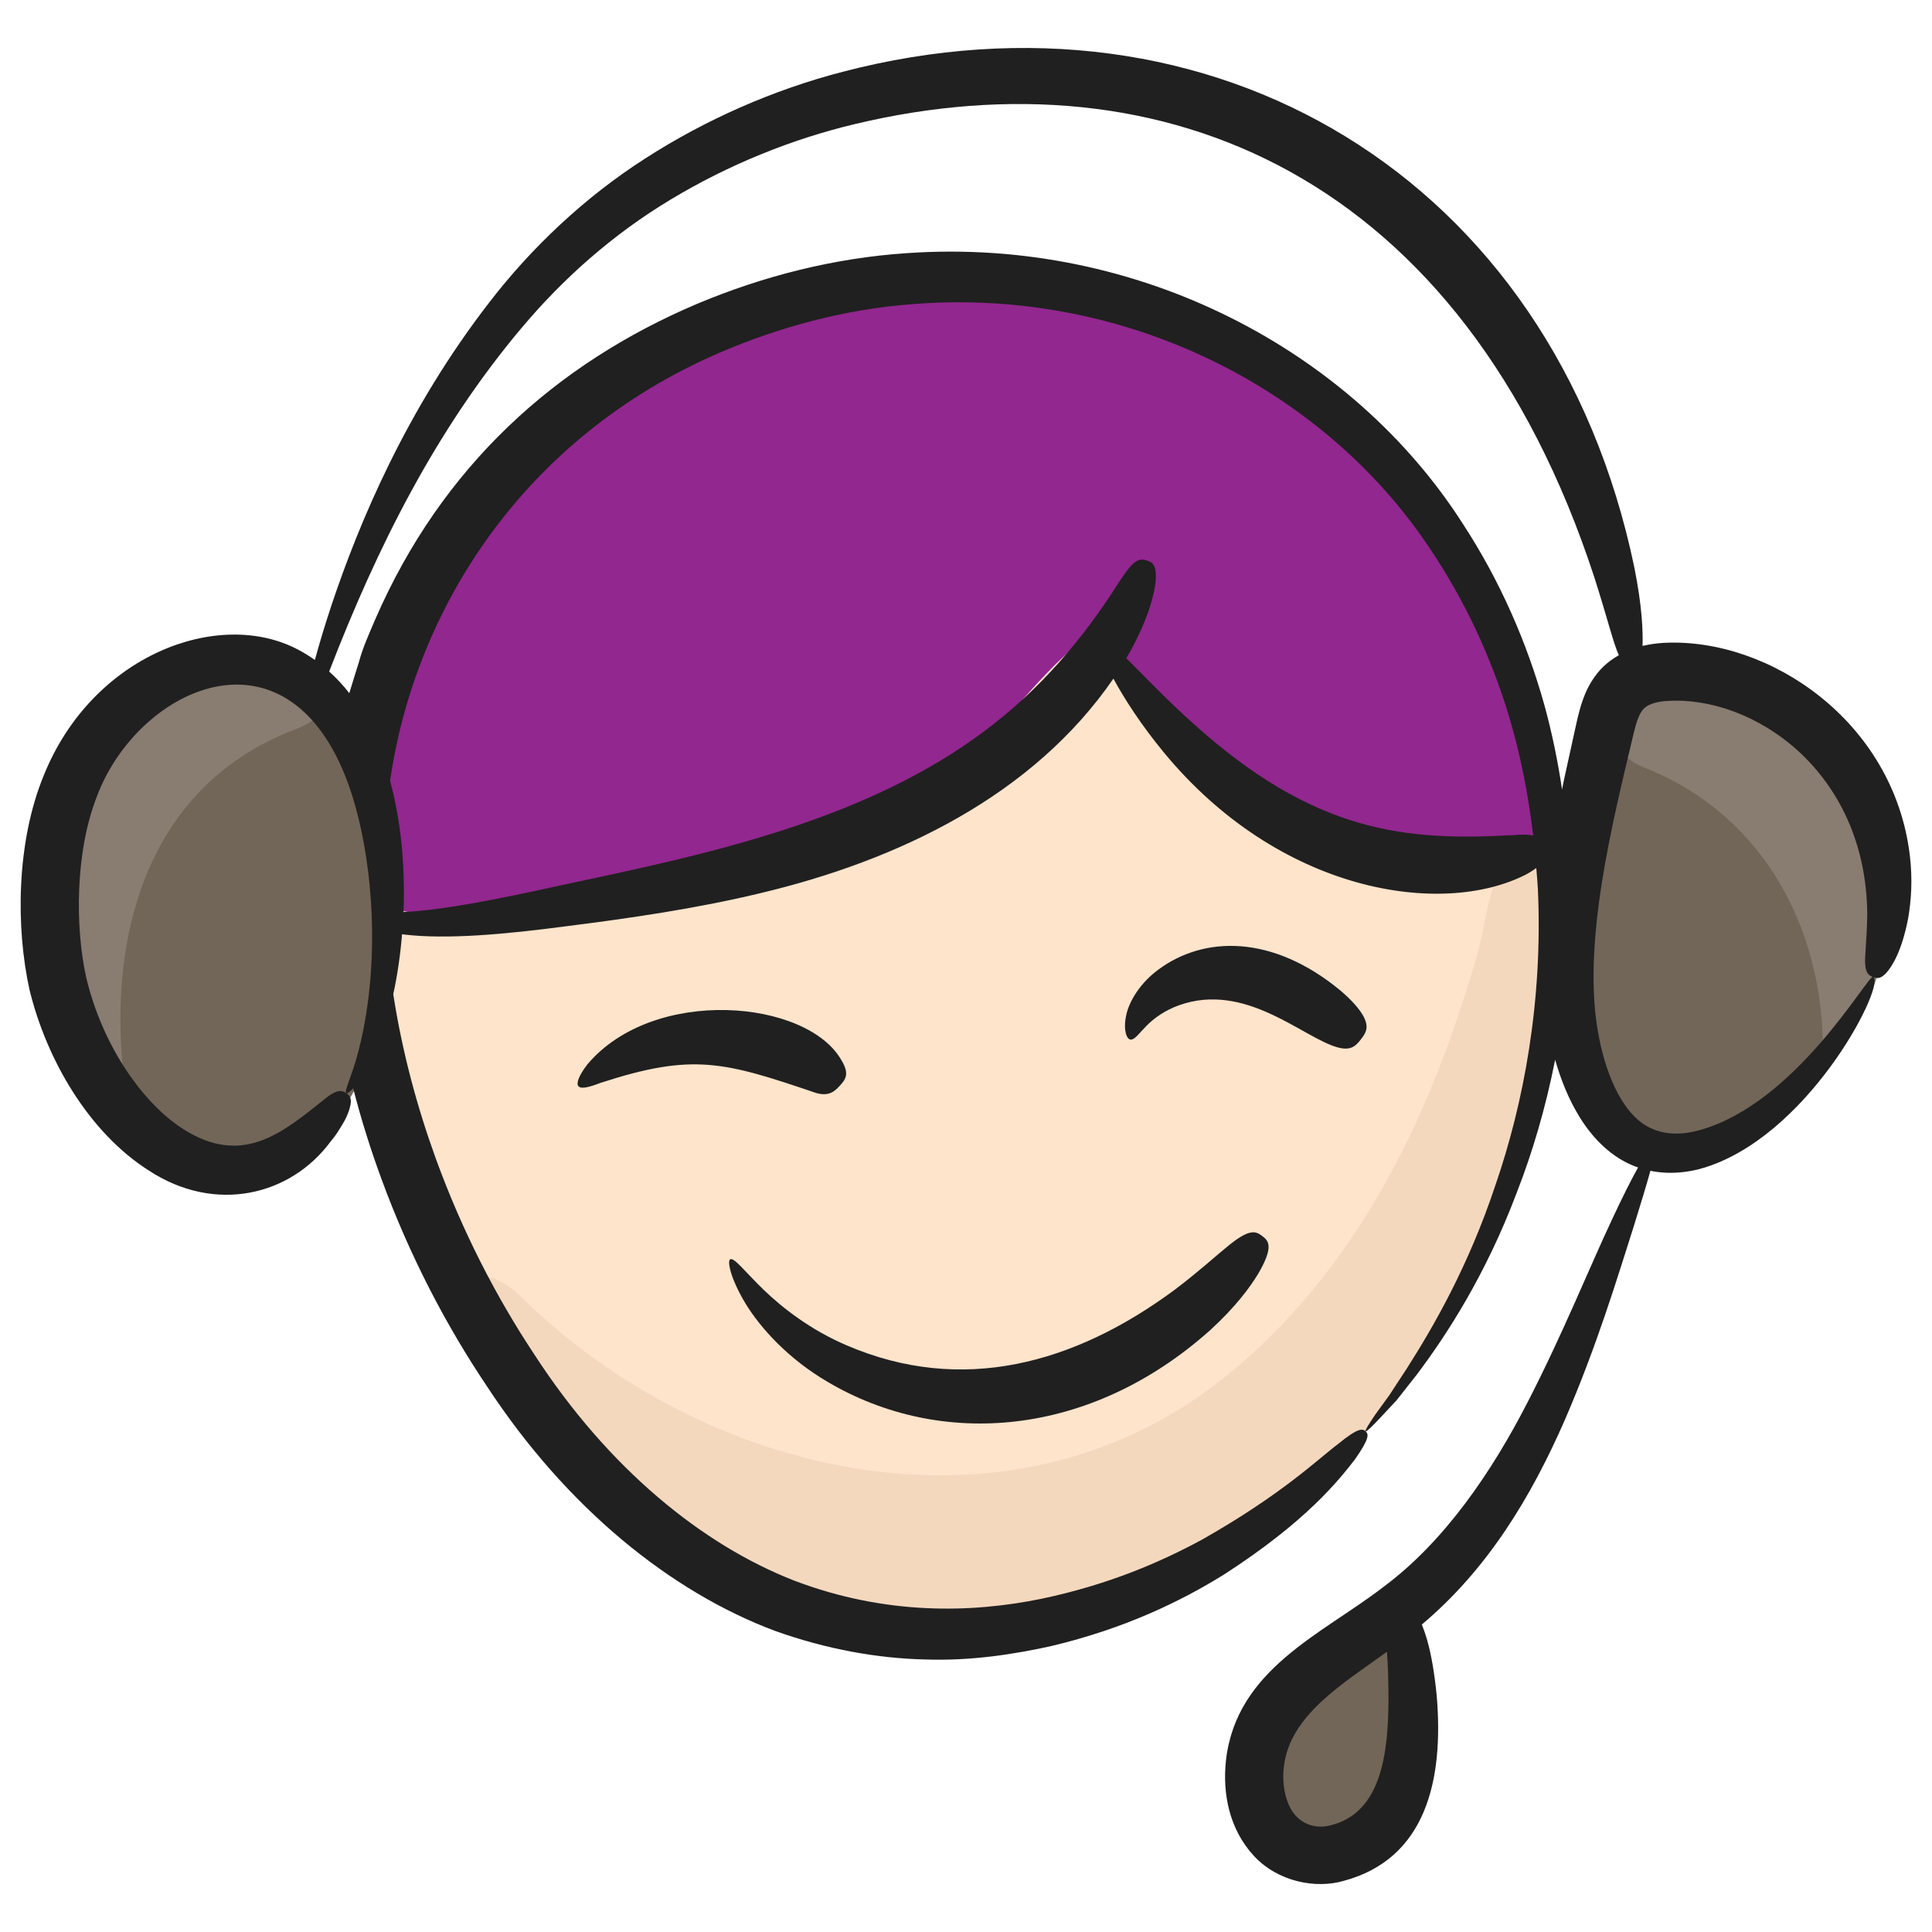 <svg id="Layer_1" enable-background="new 0 0 135 135" height="512" viewBox="0 0 135 135" width="512" xmlns="http://www.w3.org/2000/svg"><g><g><path d="m130.871 69.012c-.74 1.82-1.99 3.84-3.53 5.71-5.1 6.22-13.37 10.75-16.75.75-2.41-7.1-.07-16.82 1.55-23.8.05-.21.1-.41.16-.62.2-.78.48-1.54 1.03-2.13 1.07-1.16 2.85-1.34 4.43-1.2 4.85.44 9.42 3.26 11.95 7.38 2.54 4.12 2.98 9.44 1.16 13.91z" fill="#726658"/></g><g><path d="m95.421 100.012c-2.37 2.73-5.14 5.18-8.18 7.23-9.08 6.16-20.54 8.85-30.9 5.5-1.37-.44-2.7-.98-3.98-1.61-6.47-3.13-11.87-8.38-15.98-14.3-1.66-2.39-3.19-4.94-4.55-7.62-4.24-8.29-6.9-17.76-7.08-27.07-.19-9.72 2.34-19.27 8.63-27.14 10.41-13.04 29.18-18.83 45.22-13.96 15.56 4.73 24.82 16.22 28.36 29.65.74 2.78 1.23 5.65 1.48 8.56 1.24 14.3-3.32 29.58-13.02 40.76z" fill="#fde4cb"/></g><g><path d="m108.441 59.251c-.86.44-1.84.79-2.95 1.02-11.74 2.42-22.55-6.49-28.68-15.72l-.27-.45c-3.37 2.26-5.66 5.79-8.63 8.55-6.46 6.03-15.6 8.03-24.26 9.78-5.08 1.03-10.28 2.06-15.39 1.25-1.12-.18-2.26-.46-3.13-1.18-.14-.11-.26-.23-.38-.36-.19-9.72 2.34-19.27 8.63-27.14 10.41-13.04 29.18-18.83 45.22-13.96 18.79 5.71 28.38 21.27 29.84 38.21z" fill="#92278f"/></g><g><path d="m99.35 116.338c-3.52-6.797-10.115 1.08-11.638 5.028-.571 1.481-1.047 3.149-.462 4.625.315.794.916 1.451 1.609 1.95 2.191 1.576 5.416 1.527 7.557-.116 3.192-2.449 4.827-7.596 3.044-11.266-.036-.075-.073-.148-.11-.22z" fill="#726658"/></g><g><path d="m95.421 100.012c-2.37 2.73-5.14 5.18-8.18 7.23-10.55 6.63-23.21 7.3-34.88 3.89-6.47-3.13-11.87-8.38-15.98-14.3-1.66-2.39-3.19-4.94-4.55-7.62 1.46-.37 3.08-.07 4.48 1.31 12.82 12.68 34.04 17.65 48.95 5.96 6.208-4.868 10.73-11.448 13.938-18.599 1.613-3.596 2.905-7.33 4.006-11.112.518-1.778.705-4.098 1.522-5.742.499-1.004 1.358-2.226 2.698-1.922 1.788.406 1.219 3.308 1.215 4.939-.012 4.371-.546 8.741-1.566 12.991-2.021 8.424-5.966 16.419-11.653 22.974z" fill="#f4d8be"/></g><g><path d="m24.191 77.142c-5.02 7.37-10.73 6.25-14.87 2.1-2.97-2.99-5.12-7.54-5.61-11.65-.51-4.4-.26-9.02 1.68-13.02s5.79-7.26 10.24-7.67c2.98-.27 5.31.81 7.06 2.72 5.84 6.34 5.36 21.85 1.5 27.52z" fill="#726658"/></g><g><path d="m22.691 49.622c-.51.55-1.18 1.01-2.02 1.33-11.72 4.4-13.79 17.29-11.35 28.29-2.97-2.99-5.12-7.54-5.61-11.65-.51-4.4-.26-9.02 1.68-13.02s5.79-7.26 10.24-7.67c2.98-.27 5.31.81 7.06 2.72z" fill="#897c71"/></g><g><path d="m130.871 69.012c-.74 1.82-1.99 3.84-3.53 5.71.49-9.28-3.92-17.73-12.43-21.08-1.32-.52-2.17-1.48-2.61-2.59.2-.78.48-1.54 1.03-2.13 1.07-1.16 2.85-1.34 4.43-1.2 4.85.44 9.42 3.26 11.95 7.38 2.54 4.12 2.98 9.44 1.16 13.91z" fill="#897c71"/></g><g fill="#202020"><path d="m57.035 76.376c.867.243 1.266-.091 1.643-.506.377-.416.717-.798.13-1.764-2.385-4.267-13.136-5.231-17.771.278-.583.761-.8 1.326-.611 1.524.197.209.771.052 1.548-.245 6.453-2.099 8.617-1.477 15.061.713z"/><path d="m93.664 69.215c-4.755-3.932-9.543-3.827-12.723-1.462-1.272.932-2.065 2.234-2.258 3.24-.203 1.015.051 1.619.306 1.646.294.041.601-.435 1.121-.957.516-.529 1.288-1.085 2.272-1.437 4.656-1.669 8.654 2.265 11.065 2.935.948.27 1.295-.102 1.641-.546.345-.443.637-.865.12-1.732-.262-.433-.722-.985-1.544-1.688z"/><path d="m88.194 86.363c-.461-.348-.898-.533-2.465.77-.794.638-1.88 1.649-3.602 2.958-7.065 5.247-14.937 7.366-22.958 3.919-2.516-1.07-4.509-2.627-5.83-3.905-1.319-1.284-2.037-2.251-2.313-2.11-.225.106.016 1.351 1.072 3.097 1.052 1.727 3.016 3.882 5.747 5.476 7.904 4.661 18.311 3.875 26.693-3.6 1.815-1.658 2.796-3.006 3.376-3.958 1.131-1.932.715-2.318.28-2.645z"/><path d="m10.378 81.777c4.638 3.059 9.928 1.782 12.73-2.02.31-.36.53-.71.71-1.01.38-.59.55-1.04.63-1.36.18-.65-.02-.84-.25-1-.23-.16-.49-.26-1.03.06-.27.16-.6.45-1.08.83-2.765 2.188-5.539 4.227-9.64 1.38-2.606-1.83-5.312-5.652-6.43-10.38-.77-3.499-.774-8.73.75-12.62 2.655-7.099 12-11.901 16.68-2.92.36.69.66 1.41.92 2.13 1.378 3.868 2.078 9.744 1.33 15.2-.26 1.98-.66 3.54-1.01 4.6-.07.21-.14.4-.2.57-.25.7-.39 1.08-.29 1.15.05.04.23-.07.48-.34.56 2.18 1.22 4.28 1.96 6.29 2 5.46 4.55 10.3 7.38 14.52 5.59 8.53 12.87 14.38 20.13 17.1 3.66 1.31 7.22 1.92 10.47 2 3.26.11 6.2-.36 8.81-.93 5.23-1.24 9.13-3.17 12.06-4.98 5.81-3.74 8.07-6.63 9.19-8.07 1.05-1.5.95-1.77.75-1.96.09 0 .43-.32 1.01-.94.31-.33.69-.74 1.14-1.22.41-.52.88-1.12 1.41-1.79 2.06-2.73 4.82-6.95 7-12.74 1.074-2.747 2.007-5.87 2.678-9.275.393 1.365.911 2.692 1.676 3.948.901 1.488 2.268 2.939 4.095 3.57.008.003.017.004.025.007-.49.88-1.1 2.084-1.795 3.582-1.562 3.299-3.43 7.979-5.92 12.813-2.473 4.823-5.797 9.753-10.116 12.945-4.247 3.272-10.243 5.714-10.966 12.091-.253 2.333.237 4.804 1.932 6.652 1.708 1.858 4.37 2.331 6.304 1.765 5.74-1.547 6.985-7.031 6.493-12.908-.154-1.56-.372-2.872-.673-3.925-.116-.403-.241-.752-.37-1.076 4.576-3.846 7.615-8.86 9.996-14.303 2.251-5.198 3.695-10.021 4.8-13.481.503-1.625.909-2.947 1.176-3.921 1.521.312 3.034.069 4.258-.384 7.225-2.618 12.276-12.861 11.287-13.159-.35-.146-5.352 8.815-12.078 10.693-1.161.336-2.35.353-3.32-.078-1.978-.809-3.206-3.633-3.734-6.378-1.288-6.344.956-15.077 2.355-21.005.141-.608.271-1.085.42-1.427.155-.343.275-.502.432-.626.269-.243.863-.435 1.576-.469 5.984-.376 13.866 4.891 13.956 14.871-.024 1.94-.196 2.98-.138 3.573.039.593.27.742.531.846s.521.173.961-.31c.417-.487 1.079-1.542 1.513-3.838.192-1.145.322-2.607.102-4.405-1.147-9.314-9.793-15.153-17.145-14.798-.473.029-.99.089-1.525.216.03-1.028-.02-2.722-.576-5.495-5.696-27.347-29.604-41.343-55.34-34.615-4.802 1.249-9.533 3.318-13.784 6.058-4.264 2.73-7.979 6.277-10.862 10.02-5.826 7.521-9.132 15.451-11.062 21.227-.461 1.39-.839 2.658-1.148 3.79-.381-.27-.778-.522-1.203-.739-5.535-2.907-14.351.382-17.74 8.8-1.926 4.675-1.962 10.647-.99 15.01 1.198 4.886 4.135 9.922 8.31 12.59zm82.557 45.777c-.889.226-1.759-.01-2.373-.656-.624-.646-1.025-1.995-.85-3.437.39-3.592 4.116-5.807 7.203-8.042.068.861.102 1.92.107 3.277-.014 3.708-.45 8.004-4.087 8.857zm-12.196-87.701c-.082-.488-.327-.597-.594-.685s-.534-.138-.903.165c-.365.303-.82.961-1.608 2.207-5.171 7.761-11.828 13.336-25.499 17.254-4.206 1.222-8.812 2.188-13.048 3.09-4.246.936-7.993 1.686-10.763 1.838-.047.003-.088.004-.135.007.009-.225.026-.442.03-.672.04-2.62-.16-5.51-.96-8.5 1.738-12.023 9.335-23.977 22.97-29.89 4.21-1.81 8.78-3.05 13.46-3.41 14.956-1.214 28.769 5.948 36.13 16.93 2.52 3.7 4.37 7.74 5.61 11.81.839 2.806 1.377 5.622 1.704 8.388-.301-.069-.717-.088-1.321-.037-7.626.443-13.964-.161-22.437-7.795-1.908-1.711-3.513-3.405-4.671-4.561.738-1.259 1.208-2.34 1.519-3.193.537-1.575.6-2.455.516-2.945zm23.76 42.944c-1.89 5.7-4.37 9.96-6.18 12.8-.46.71-.88 1.34-1.23 1.88-.38.53-.71.98-.97 1.34-.51.74-.75 1.15-.7 1.19-.21-.18-.51-.26-1.89.87-1.42 1.06-3.87 3.49-9.49 6.68-2.83 1.54-6.52 3.17-11.32 4.17-4.76.97-10.79 1.17-17.22-1.28-6.39-2.49-12.97-7.8-18.16-15.8-2.64-3.98-5.02-8.56-6.89-13.7-1.29-3.56-2.34-7.41-2.97-11.48.278-1.255.489-2.667.616-4.186.067.008.126.018.195.025 2.929.343 6.99-.013 11.277-.584 4.311-.542 9.063-1.226 13.524-2.301 9.718-2.306 19.091-6.837 24.711-15.002.774 1.433 1.954 3.252 3.496 5.125 8.088 9.838 19.43 11.579 25.331 8.565.301-.164.527-.313.721-.455.037.487.088.979.111 1.462.36 7.88-1.01 15.02-2.96 20.68zm-68.056-59.877c2.898-3.456 6.393-6.558 10.418-8.975 4.021-2.424 8.453-4.228 12.916-5.285 21.41-5.1 42.409 3.46 51.626 31.674.939 2.938 1.319 4.581 1.716 5.45-.261.15-.521.318-.775.524-.722.577-1.262 1.413-1.574 2.165-.32.76-.484 1.485-.626 2.108-1.115 5.074-.791 3.581-.993 4.588-.29-1.949-.691-3.918-1.233-5.893-1.21-4.33-3.08-8.67-5.71-12.69-7.732-12.082-22.634-20.013-38.79-18.9-5.09.33-10.07 1.6-14.67 3.53-9.965 4.215-17.871 11.404-22.5 22-.44 1.03-.9 2.03-1.18 3.09-.22.71-.45 1.42-.66 2.13-.411-.535-.886-1.042-1.406-1.513 3.348-8.685 7.465-16.906 13.439-24.003z"/></g></g></svg>